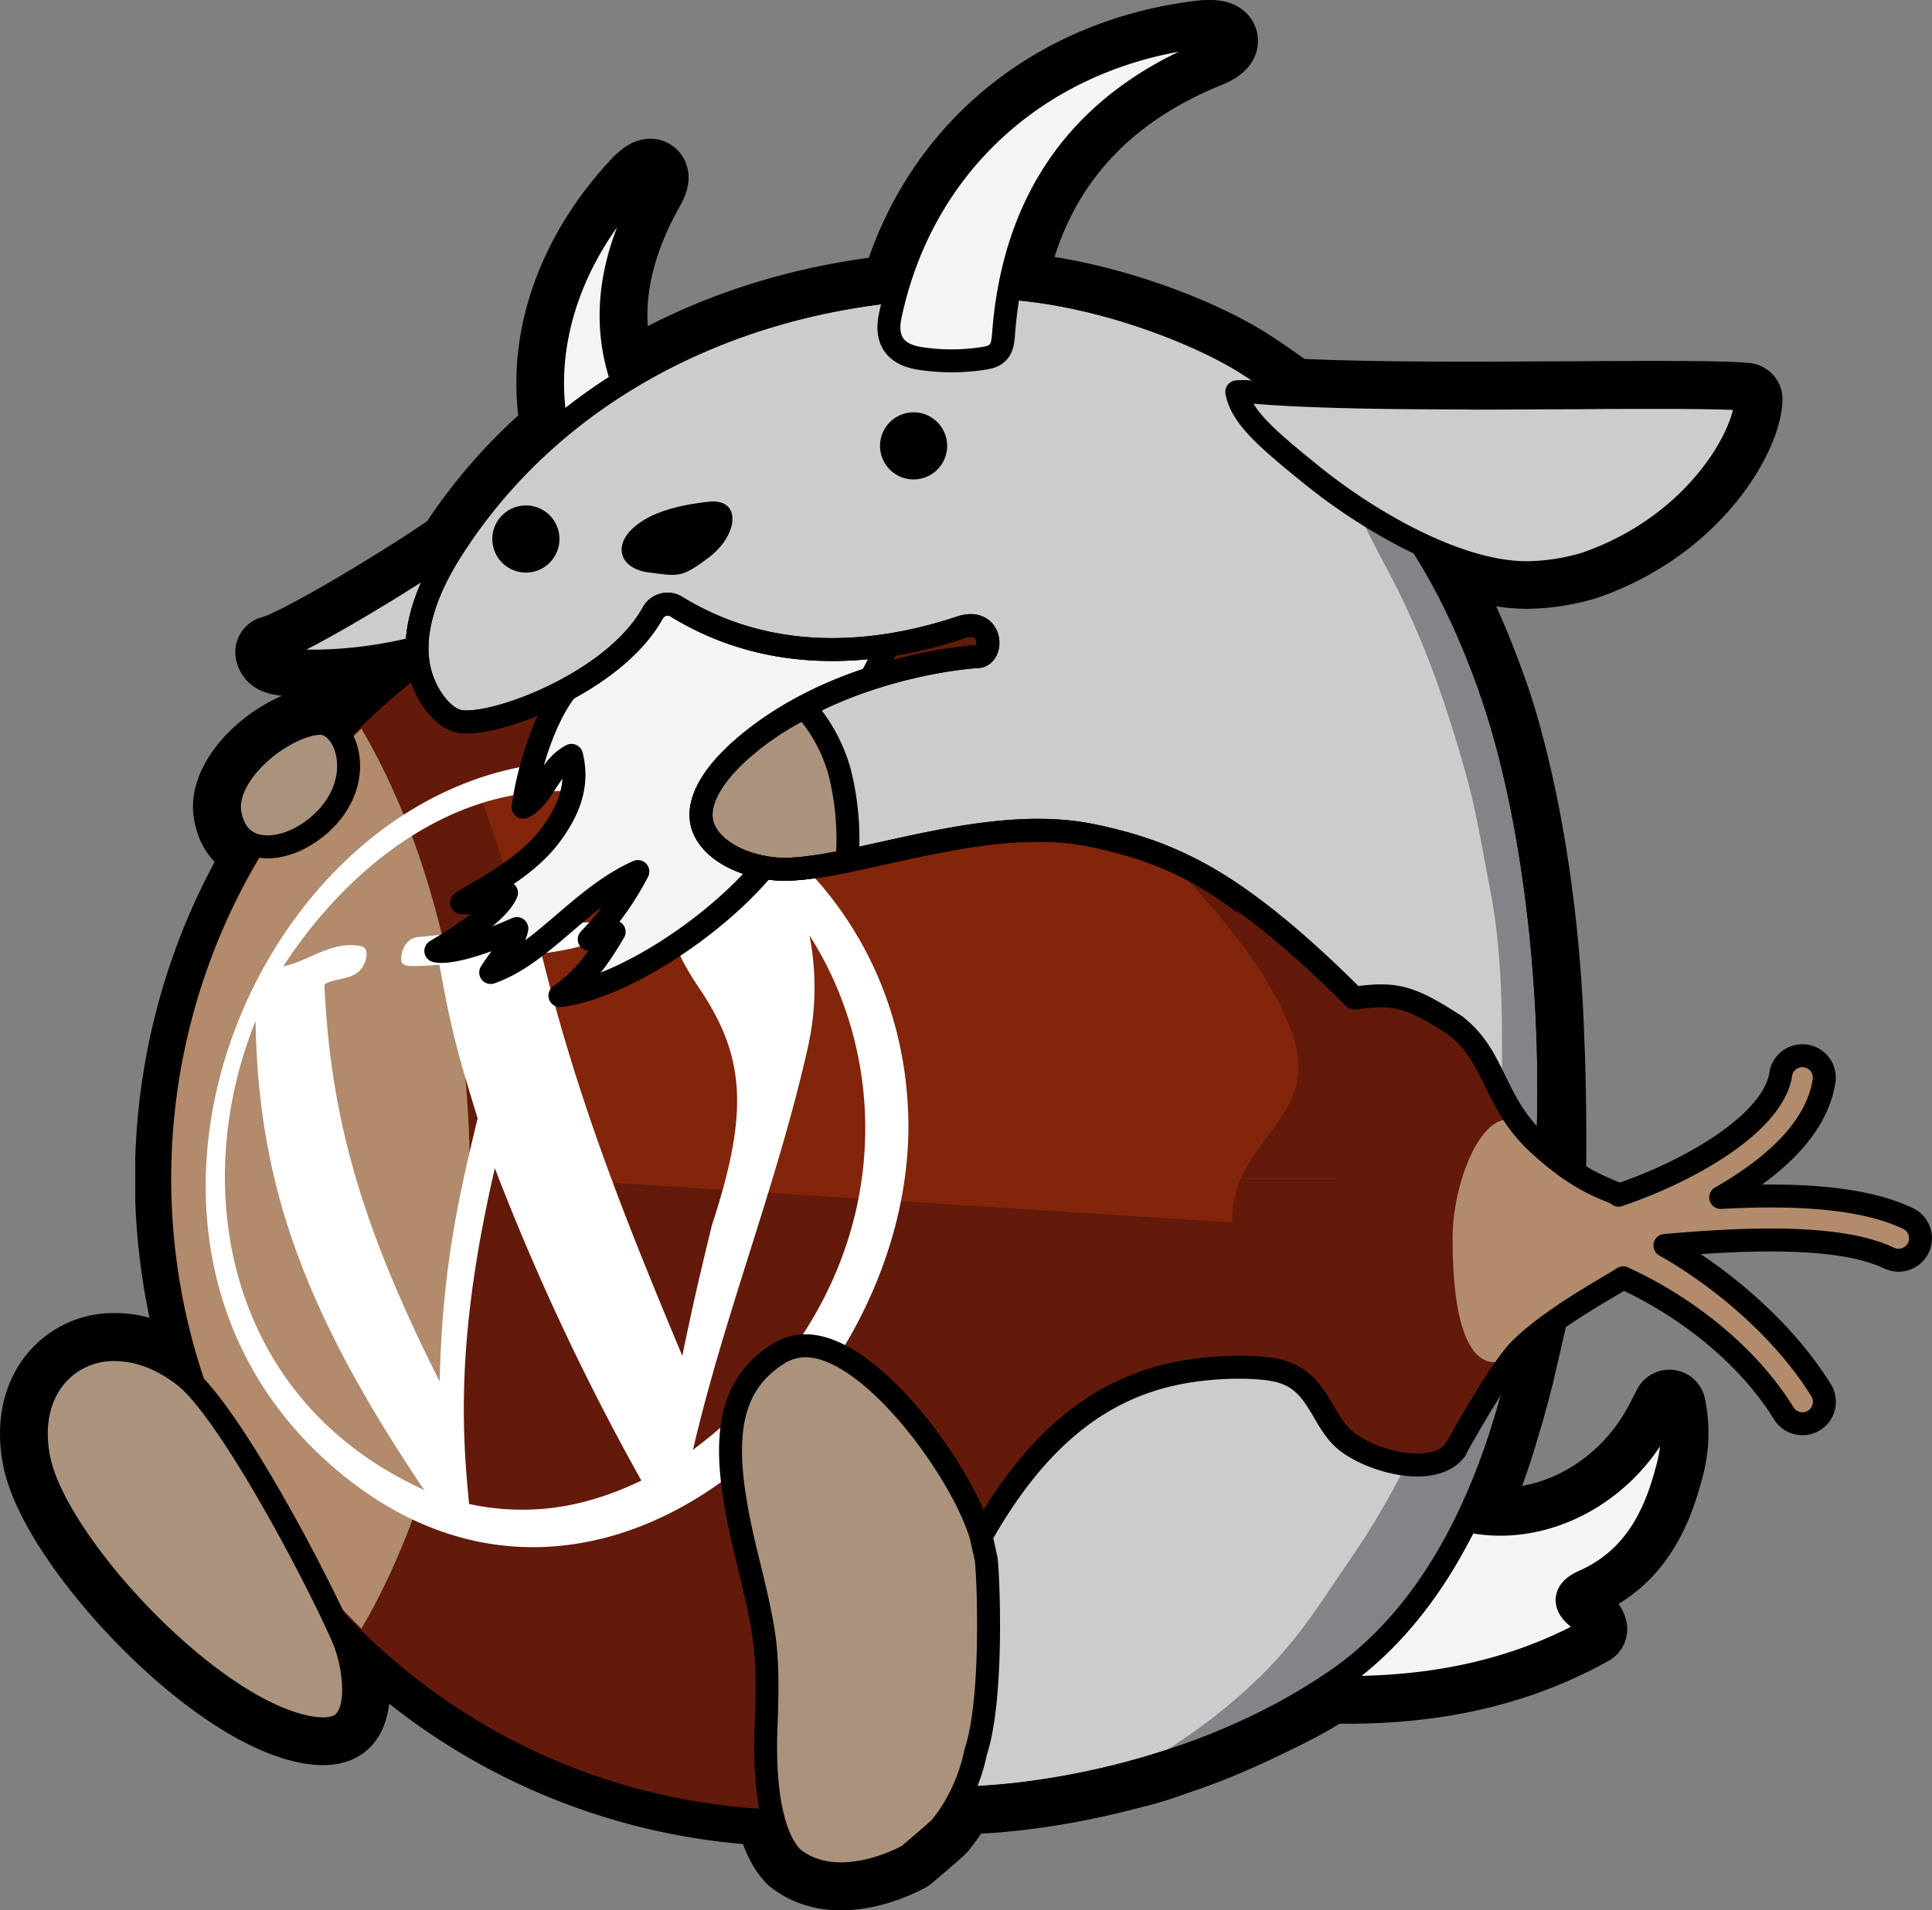 <svg xmlns="http://www.w3.org/2000/svg" viewBox="0 0 505.4 499.78"><rect x="0" y="0" width="505.4" height="499.78" fill="#808080" stroke="none"/><defs><style>.cls-1,.cls-12,.cls-13{fill:none;}.cls-1,.cls-12,.cls-13,.cls-5,.cls-8,.cls-9{stroke:#000;}.cls-1,.cls-13,.cls-5,.cls-8,.cls-9{stroke-linecap:round;stroke-linejoin:round;}.cls-1{stroke-width:19px;}.cls-2{fill:#631a0b;}.cls-3{fill:#b18b6c;}.cls-4{fill:#82250b;}.cls-5{fill:#f5f4f4;}.cls-12,.cls-13,.cls-5,.cls-8,.cls-9{stroke-width:6px;}.cls-6{fill:#fff;}.cls-7{fill:#16386c;}.cls-8{fill:#aa927d;}.cls-9{fill:#ccc;}.cls-10{fill:#010103;}.cls-11{fill:#838488;}.cls-12{stroke-miterlimit:10;}</style></defs><title>wapuu_07-26</title><g id="Calque_2" data-name="Calque 2"><path class="cls-1" d="M446.57,326.07c.15-8-.06-24.61-.46-32.66-.91-29.74-5.11-57.76-11.06-79.4l0-.12c-.28-1-.56-2-.85-3-.05-.18-.11-.37-.16-.56-.25-.84-.5-1.66-.75-2.48l-.24-.77c-.24-.77-.48-1.52-.73-2.27-.08-.25-.16-.52-.25-.77-.32-1-.65-1.94-1-2.87-4.91-13.86-10.72-26.6-17.92-37.81-.06-.1-.13-.2-.19-.31,9.28,4.38,19,7.41,27.62,7.41a55.4,55.4,0,0,0,15.28-2.34c21.41-7.36,34.57-22.57,39.74-34.35,1.92-4.4,2.32-7.29,2.32-8.65-2.92-.34-10.5-.51-22.59-.51-6.44,0-13.76,0-21.54.09-8.86,0-18.32.1-27.76.1-13.75,0-32.17-.11-47-.86-3.37-2.55-7.1-5.16-11.27-7.84-13.15-8.45-39.06-18.39-62.57-20,5.45-29.19,22.63-50.12,51.95-62,5.35-2.17,4.73-4.62-2.16-3.77-38.65,4.75-68.93,29.58-79.35,66.49-26.49,2.73-50.9,10.92-71.62,23.81-5.58-15.71-3.46-32.66,6.72-50.71,2.21-3.92.72-4.88-3-.86-17.59,19-25.16,42.33-20.82,64A138.55,138.55,0,0,0,159.8,163.8c-13.29,9.29-41.52,26.16-47.61,27.51a1.83,1.83,0,0,0,.92,1.29c1.73,1.17,18.11,2.36,37.13-2.45a24.41,24.41,0,0,0,1,7.19A166.61,166.61,0,0,0,134,212.43c-.94.95-1.87,1.91-2.78,2.88a8.9,8.9,0,0,0-4.66-5.11,4.66,4.66,0,0,0-1.72-.27c-4.72,0-13.35,4.25-19.06,11.13-2.08,2.51-5.44,7.47-4.49,12.52,1.28,6.79,5.62,8.49,9.26,8.64A164.78,164.78,0,0,0,87.36,307.4l-.06.39c-.15,1.15-.28,2.31-.4,3.47l-.09.75c-.11,1.07-.2,2.15-.29,3.23l-.09,1c-.08,1-.14,2.07-.2,3.11,0,.38,0,.75-.07,1.13-.06,1.11-.1,2.22-.13,3.33,0,.31,0,.62,0,.93,0,1.43,0,2.85,0,4.29s0,2.86,0,4.29c0,.31,0,.61,0,.92,0,1.12.07,2.23.13,3.34,0,.37,0,.75.07,1.13.06,1,.12,2.08.2,3.11l.09,1c.09,1.08.18,2.15.29,3.22l.09.76c.12,1.16.25,2.31.4,3.46l.06.4a163.73,163.73,0,0,0,10.12,39.07c-3.06-4.13-5.89-7.38-8.24-9.18-5.8-4.47-12-6.83-18.08-6.83A19.75,19.75,0,0,0,55.51,381c-4.43,5.45-5.9,13.1-4.15,21.57,4.47,21.59,42.88,63.48,68.89,69.72a23.75,23.75,0,0,0,5.35.72c4.06,0,5.57-1.59,6.35-2.79,3.17-4.85,1.37-15.4-1.14-21.15-1.66-3.77-4.14-9-7.11-14.81q4.9,6,10.33,11.43a163.15,163.15,0,0,0,108.81,48.42c1.1,5.42,2.91,10,5.71,12.79,11.78,9.32,29.12-.09,30.21-.74.1-.07,7.82-6.62,8.46-7.38.07-.09,1.58-2,2.18-2.91.15-.21.27-.42.4-.62.43-.66.84-1.32,1.22-2l.52-.93c.22-.41.43-.81.63-1.21,10.12-.1,26.25-1.76,44.36-6.59l0,0a88.18,88.18,0,0,0,11-3.29,183.43,183.43,0,0,0,21.28-8.46l.79-.36c8.38-4,14-6.74,19.2-10.3,24.21.61,47.21-3.33,68.51-15.19-.5-1.81-1.66-1.82-2.45-2.32-5.1-3.25-5.14-7.69.38-10.11,12.86-5.65,18.6-16.46,21.91-29.12a34.67,34.67,0,0,0,.69-16.83l-2,3.89c-10.23,19.77-31.53,30.23-50.54,26.17a174.65,174.65,0,0,0,8.95-24.22q2-6.5,3.7-13.27c0-.17.09-.34.14-.51.11-.44,3.65-15.91,3.77-16.34" transform="translate(-41.14 -20.67)"/></g><g id="Calque_1" data-name="Calque 1"><path class="cls-2" d="M409.71,264.63c-15-21-33.88-42.53-43.47-52.2a163,163,0,0,0-232.21,0A165.35,165.35,0,0,0,85.94,329H402.59c0-22.47,3.47-43.44,9.46-61.22C411.29,266.8,410.51,265.75,409.71,264.63Z" transform="translate(-41.14 -20.67)"/><path class="cls-2" d="M409.71,393.45c-15,21.05-33.88,42.52-43.47,52.19a163,163,0,0,1-232.21,0A165.3,165.3,0,0,1,85.94,329H402.59c0,22.47,3.47,43.44,9.46,61.22C411.29,391.27,410.51,392.32,409.71,393.45Z" transform="translate(-41.14 -20.67)"/><path class="cls-3" d="M135.69,211.32a164.15,164.15,0,0,0,0,235.44c17.5-29.83,28.38-71.55,28.38-117.72S153.19,241.15,135.69,211.32Z" transform="translate(-41.14 -20.67)"/><path class="cls-4" d="M339.59,238.39a128.21,128.21,0,0,0-172.39-8.12c11.32,29.34,17.25,63.17,17.25,98.77l179,11.48c0-21.68,21.88-26.34,16.51-47.07C373.71,273.27,354.9,253.69,339.59,238.39Z" transform="translate(-41.14 -20.67)"/><path class="cls-5" d="M210.74,69.93c-13.77,24.4-12.8,46.8,2,66.84,1.61,2.19,1.45,3.65-.46,5.77a48.4,48.4,0,0,1-10.17,8.79c-4.28,2.69-7.44,1.93-9.5-2.05-13.28-25.63-7-56.37,15.12-80.21C211.46,65.05,213,66,210.74,69.93Z" transform="translate(-41.14 -20.67)"/><path class="cls-6" d="M278.7,311.61c-2.29-57.26-49.73-93.52-92.6-91.46-77.12,6.36-127.2,122.52-59,183.3C196.24,465.06,281.65,385.46,278.7,311.61ZM108,287.81c.66,42.64,12.61,75.89,44.08,122.68C100.05,386.87,90.51,330.9,108,287.81ZM182.52,415.5a65.56,65.56,0,0,1-18.66-1.32c-2-19.85-3.27-44.64,6.73-87.85a628.21,628.21,0,0,0,38.33,81.72C205.51,409.67,195.16,414.61,182.52,415.5Zm.26-145.31c8.5-1.25,18.12-2.66,13.17-8.12-.62-.69-45.36,3.74-45.78,3.82-3.44.58-4,4.62-4,4.66-.35,3.19.23,3.16,9.92,2.57,2.55,13.76,3.72,20.05,10,40.13-4.57,19-9.29,38.56-9.93,68.91C135.76,341.61,127.6,313.45,126,278.24c2.9-1.76,6.76-1.07,9.32-3.69,1.74-1.79,2.59-5.81.42-6.28-7.71-1.66-13.59,3.8-20.51,5.24,23.47-36.1,68.35-65.46,117.61-29.41-.33,0-31.58,1.42-8.87,35,12.28,18.15,13.06,32.71,3.35,62.31-3.51,14.6-4.57,19-7.7,34C204.67,339.64,192.44,309.16,182.78,270.19ZM222.42,400c8.24-35.52,22-69.48,30-105.06a71.3,71.3,0,0,0,.48-29.51C276.94,302.9,274.19,361.17,222.42,400Z" transform="translate(-41.14 -20.67)"/><path class="cls-5" d="M187.61,281.16c6.62-4.59,10.44-10.34,14.19-16.68-1.77.91-4.54,2.12-6.52,1.95A75.69,75.69,0,0,0,208,248.7c-15,6.7-24.77,21.6-38.5,26.42,2.67-4.21,6.17-7.95,6.84-11.5-4.87,2.18-16.25,6.82-21.19,5.85,5.65-3.34,16.41-10.08,18.49-15.2a20.18,20.18,0,0,1-11.76,2.57c5.33-3.45,16.67-8.88,23.13-17.48,5.19-6.9,7.52-13.6,5.63-21.05-6.07,3.18-7.35,11-12.64,13.57.89-7.87,5.52-25.15,12.87-32.49,6.25-6.25,18.66-15.34,23.27-21,5.44.7,52.88,3.61,62.39,4.82.14,0-20.52,40.75-29.75,56.41C235.81,258.2,206.09,278.9,187.61,281.16Z" transform="translate(-41.14 -20.67)"/><path class="cls-5" d="M457.32,446.92c-21.57,12-44.89,15.91-69.44,15.18,22.4-14.91,37.09-43.57,37.09-43.57,19.1,4.27,40.6-6.21,50.89-26.1l2-3.89a34.67,34.67,0,0,1-.69,16.83c-3.31,12.66-9.05,23.47-21.91,29.12-5.52,2.42-5.48,6.86-.38,10.11C455.66,445.1,456.82,445.11,457.32,446.92Z" transform="translate(-41.14 -20.67)"/><path id="Fill-2" class="cls-7" d="M117.26,422c-3.8-7-7.92-14.15-12-20.61a154.53,154.53,0,0,0,12,20.61" transform="translate(-41.14 -20.67)"/><path id="Fill-8" class="cls-8" d="M55.51,381c-4.43,5.45-5.9,13.1-4.15,21.57,4.47,21.59,42.88,63.48,68.89,69.72a23.75,23.75,0,0,0,5.35.72c4.06,0,5.57-1.59,6.35-2.79,3.17-4.85,1.37-15.4-1.14-21.15-7.21-16.45-30-59.58-41.57-68.45-5.8-4.47-12-6.83-18.08-6.83A19.75,19.75,0,0,0,55.51,381" transform="translate(-41.14 -20.67)"/><path id="Fill-11" class="cls-9" d="M112.19,191.31a1.83,1.83,0,0,0,.92,1.29c1.78,1.2,19,2.42,38.58-2.82,1.1-8.27,7.52-21.19,11.06-28.09C151.28,170.23,118.78,189.85,112.19,191.31Z" transform="translate(-41.14 -20.67)"/><path id="Fill-9" class="cls-8" d="M101.32,233.58c1.35,7.15,6.09,8.66,9.84,8.66,4.93,0,10.51-2.64,14.92-7.06,4.93-4.92,7.15-11.42,5.92-17.39-.76-3.7-2.78-6.54-5.41-7.59a4.63,4.63,0,0,0-1.72-.27c-4.72,0-13.35,4.25-19.06,11.13-2.08,2.51-5.44,7.47-4.49,12.52" transform="translate(-41.14 -20.67)"/><path id="Fill-13" class="cls-9" d="M431.05,201.17c-4.91-13.86-10.72-26.6-17.92-37.81-7.54-11.74-15.06-27.8-45.36-47.26-13.85-8.9-41.88-19.46-66.32-20.2-60.74-1.84-114,24-142.43,69.1-7.78,12.34-10.47,23.55-7.77,32.43,2,6.47,6.27,11.08,9.74,11.91,8.37,2,40.71-9.75,50.93-28.32a4.39,4.39,0,0,1,6.15-1.62c24,14.76,51.07,13.2,74.38,5.43,8.36-2.79,8.83,7.67,4.18,7.67-1.3,0-36.86,2.56-61.38,24.14-8.41,7.4-12.07,14.54-10.29,20.12,1.83,5.73,9.29,10.24,18.57,11.21,7,.73,17.6-1.62,28.84-4.12,17.34-3.84,37-8.2,54.48-4.58,28.35,5.86,40.06,16.82,68.52,42.54L400,298c2.11,7.28,4.42,23.8,4.42,36.21,0,14.88-4.09,38.27-8.43,51.19-10.92-4-20.46-8.46-39.53-6.54-20.59,2.08-40.77,12-58.69,43.86-11.07,19.68-20.05,33.77-21.1,51-.31,5.12,2.07,17.41,14.28,17.43,19.31.05,63.5-5.9,99.77-30.87C459.44,413,453.4,264.3,431.05,201.17" transform="translate(-41.14 -20.67)"/><path id="Fill-13-2" data-name="Fill-13" class="cls-8" d="M251.6,205.8a75.22,75.22,0,0,0-16.33,10.84C226.86,224,223.2,231.18,225,236.76c1.83,5.73,9.29,10.24,18.57,11.21,4.93.51,11.66-.51,19.15-2a71.39,71.39,0,0,0-1.95-23.35A42.4,42.4,0,0,0,251.6,205.8Z" transform="translate(-41.14 -20.67)"/><path id="Fill-15" class="cls-10" d="M208,157.79c-7,5.23-4.88,11.7,2.92,12.67s8.41,1.49,15.61-3.9c7.8-5.85,8.77-15.59,0-14.62s-14.63,2.93-18.53,5.85" transform="translate(-41.14 -20.67)"/><path id="Fill-16" class="cls-10" d="M187.49,161.69a8.78,8.78,0,1,1-8.78-8.77,8.77,8.77,0,0,1,8.78,8.77" transform="translate(-41.14 -20.67)"/><path id="Fill-17" class="cls-10" d="M288.91,137.33a8.78,8.78,0,1,1-8.78-8.78,8.78,8.78,0,0,1,8.78,8.78" transform="translate(-41.14 -20.67)"/><path class="cls-11" d="M336.5,484.52C353,475,360.76,468.4,366,463.79c13.8-12.18,19.42-22.18,28.54-35.41,10.65-15.44,18.7-32.17,25.63-49.41,4.41-11,6-22.6,8.79-34a185.06,185.06,0,0,0,5.09-43.55c.08-16,0-32.27-3.15-48.25-1.95-10-3.51-20.05-6.26-29.87-5.53-19.71-11.78-37.57-21.7-55.69-.82-1.51-4.81-9.28-7.36-14.49,7.52,4.77,12.58,7.64,17.55,10.19,21.72,37,26.58,67.32,30.14,97.16,4.84,40.49,5.31,80.33-5.16,120.08-5.92,22.44-12.7,45-29,62.66-16.1,17.49-21.31,20.56-39.51,29.15C363,475.52,343.89,483.13,336.5,484.52Z" transform="translate(-41.14 -20.67)"/><g id="Fill-13-3" data-name="Fill-13"><path class="cls-12" d="M446.13,317.16c1.35-44.71-5.3-88.37-15.08-116-4.91-13.86-10.72-26.6-17.92-37.81-7.54-11.74-15.06-27.8-45.36-47.26-13.85-8.9-41.88-19.46-66.32-20.2-60.74-1.84-114,24-142.43,69.1-7.78,12.34-10.47,23.55-7.77,32.43,2,6.47,6.27,11.08,9.74,11.91,8.37,2,40.71-9.75,50.93-28.32a4.39,4.39,0,0,1,6.15-1.62c24,14.76,51.07,13.2,74.38,5.43,8.36-2.79,8.83,7.67,4.18,7.67-1.3,0-36.86,2.56-61.38,24.14-8.41,7.4-12.07,14.54-10.29,20.12,1.83,5.73,9.29,10.24,18.57,11.21,7,.73,17.6-1.62,28.84-4.12,17.34-3.84,37-8.2,54.48-4.58,28.35,5.86,40.06,16.82,68.52,42.54" transform="translate(-41.14 -20.67)"/></g><path id="Fill-7" class="cls-9" d="M426,124.8c-17.47,0-42.49-.17-58-1.61a20,20,0,0,0-3.32,0c1.15,6.54,8,12.42,20.13,22.19,13.88,11.17,37.19,25.13,55.75,25.13a55.4,55.4,0,0,0,15.28-2.34c21.41-7.36,34.57-22.57,39.74-34.35,1.92-4.4,2.32-7.29,2.32-8.65-2.92-.34-10.5-.51-22.59-.51-6.44,0-13.76,0-21.54.09-8.86,0-18.32.1-27.76.1" transform="translate(-41.14 -20.67)"/><path class="cls-5" d="M357.15,34.11c-33.36,13.5-51,38.74-53.53,74.5-.28,3.9-1.64,5.34-5.22,5.83a54,54,0,0,1-17-.06c-6.32-1.12-8.7-4.94-7.36-11.21,8.6-40.4,40.11-67.81,80.93-72.83C361.88,29.49,362.5,31.94,357.15,34.11Z" transform="translate(-41.14 -20.67)"/><path class="cls-2" d="M395.37,281.81c-18.95-18.94-33.06-29.16-43.76-34.26,36.27,29.23,43.57,53.33,37.12,103.83L430,349.15c0-17.47,2.53-24.15,7.19-38-5.41-3.17-8.32-15.89-15.23-22.09C413.67,281.66,401.38,281,395.37,281.81Z" transform="translate(-41.14 -20.67)"/><path class="cls-2" d="M392.12,396.63c-5.88-5.89-6.58-16-18.13-17.68,5.72-10,11.1-22.73,11.1-29.8H430c0,17.47.33,13.57,5,27.39-2.66,3.49-7.87,21.33-15.92,25.84C408.82,408.1,395.41,399.91,392.12,396.63Z" transform="translate(-41.14 -20.67)"/><path class="cls-13" d="M422,289.09c-11.88-7.68-15.54-8.81-26.58-7.28-18.95-18.94-33.06-29.16-43.76-34.26" transform="translate(-41.14 -20.67)"/><path class="cls-13" d="M421.91,400c-6,7.92-23.91,2.55-29.79-3.33S385.5,380.88,374,379" transform="translate(-41.14 -20.67)"/><path id="Fill-13-4" data-name="Fill-13" class="cls-13" d="M291,491.09c19.31.05,63.5-5.9,99.77-30.87C459.44,413,453.4,264.3,431.05,201.17" transform="translate(-41.14 -20.67)"/><path class="cls-3" d="M469.56,344.59" transform="translate(-41.14 -20.67)"/><path class="cls-3" d="M469.56,344.59" transform="translate(-41.14 -20.67)"/><path id="Fill-6" class="cls-8" d="M297.81,422.71c-4.74-16.61-28.7-49.93-45.94-49.93a13.52,13.52,0,0,0-7.54,2.35c-15.09,9.78-14.05,27.48-7.68,53.36,1.57,6.4,3.2,13,4.18,19.2,1.28,8,1,17,.67,25.71-.46,13.49,1.07,27.44,7.05,33.45,11.78,9.32,29.12-.09,30.21-.74.1-.07,7.82-6.62,8.46-7.38.07-.09,1.58-2,2.18-2.91.15-.21.27-.42.4-.62.43-.66.84-1.32,1.22-2l.52-.93c.3-.54.57-1.08.84-1.61.16-.33.33-.67.48-1s.41-.9.6-1.35c.4-.94.77-1.84,1.07-2.67,0-.05,0-.1.05-.14.21-.6.4-1.16.57-1.69a40.4,40.4,0,0,0,1.1-4.17,6.68,6.68,0,0,1,.2-.8c4.79-14.74,3.07-48.66,2.64-50.37Z" transform="translate(-41.14 -20.67)"/><path class="cls-13" d="M189.73,242.24" transform="translate(-41.14 -20.67)"/><path class="cls-3" d="M540.27,339.48c-12.31-5.88-30.9-6.47-49-5.51a94.74,94.74,0,0,0,9.71-6.29c10.39-7.71,16.23-16,17.38-24.63A5.74,5.74,0,0,0,507,301.54c-1.1,8.29-11.13,17.65-27.52,25.69a125.55,125.55,0,0,1-14.84,6.11c-2.49-1.54-11.87-1.67-23.43-16.18-9.87-12.4-20.08,10.73-20.08,27.43,0,37.78,12.13,34.73,17.7,29.16,8.47-8.47,24.25-16.79,27-18.7,13.69,6.18,31.32,18.24,42,35.42a5.74,5.74,0,0,0,9.76-6.05c-9.63-15.54-25.68-29.29-40.86-37.88,20.35-1.79,45.41-3,58.65,3.3a5.74,5.74,0,0,0,4.95-10.36Z" transform="translate(-41.14 -20.67)"/><path class="cls-13" d="M465.88,355.08c13.67,6.19,31.26,18.25,41.89,35.39a5.74,5.74,0,0,0,9.76-6.05c-9.63-15.54-25.68-29.29-40.86-37.88,20.35-1.79,45.41-3,58.65,3.3a5.74,5.74,0,0,0,4.95-10.36c-12.31-5.88-30.9-6.47-49-5.51a94.74,94.74,0,0,0,9.71-6.29c10.39-7.71,16.23-16,17.38-24.63A5.74,5.74,0,0,0,507,301.54c-1.1,8.29-11.13,17.65-27.52,25.69a125.06,125.06,0,0,1-14.91,6.14" transform="translate(-41.14 -20.67)"/><path class="cls-13" d="M421.88,399.92s11.32-20.64,16.88-26.21c8.47-8.47,24.25-16.79,27-18.7" transform="translate(-41.14 -20.67)"/><path class="cls-13" d="M464.58,333.31c-2.5-1.55-9.77-2.8-21.33-13.64s-10.87-22.55-21.3-30.58" transform="translate(-41.14 -20.67)"/></g></svg>